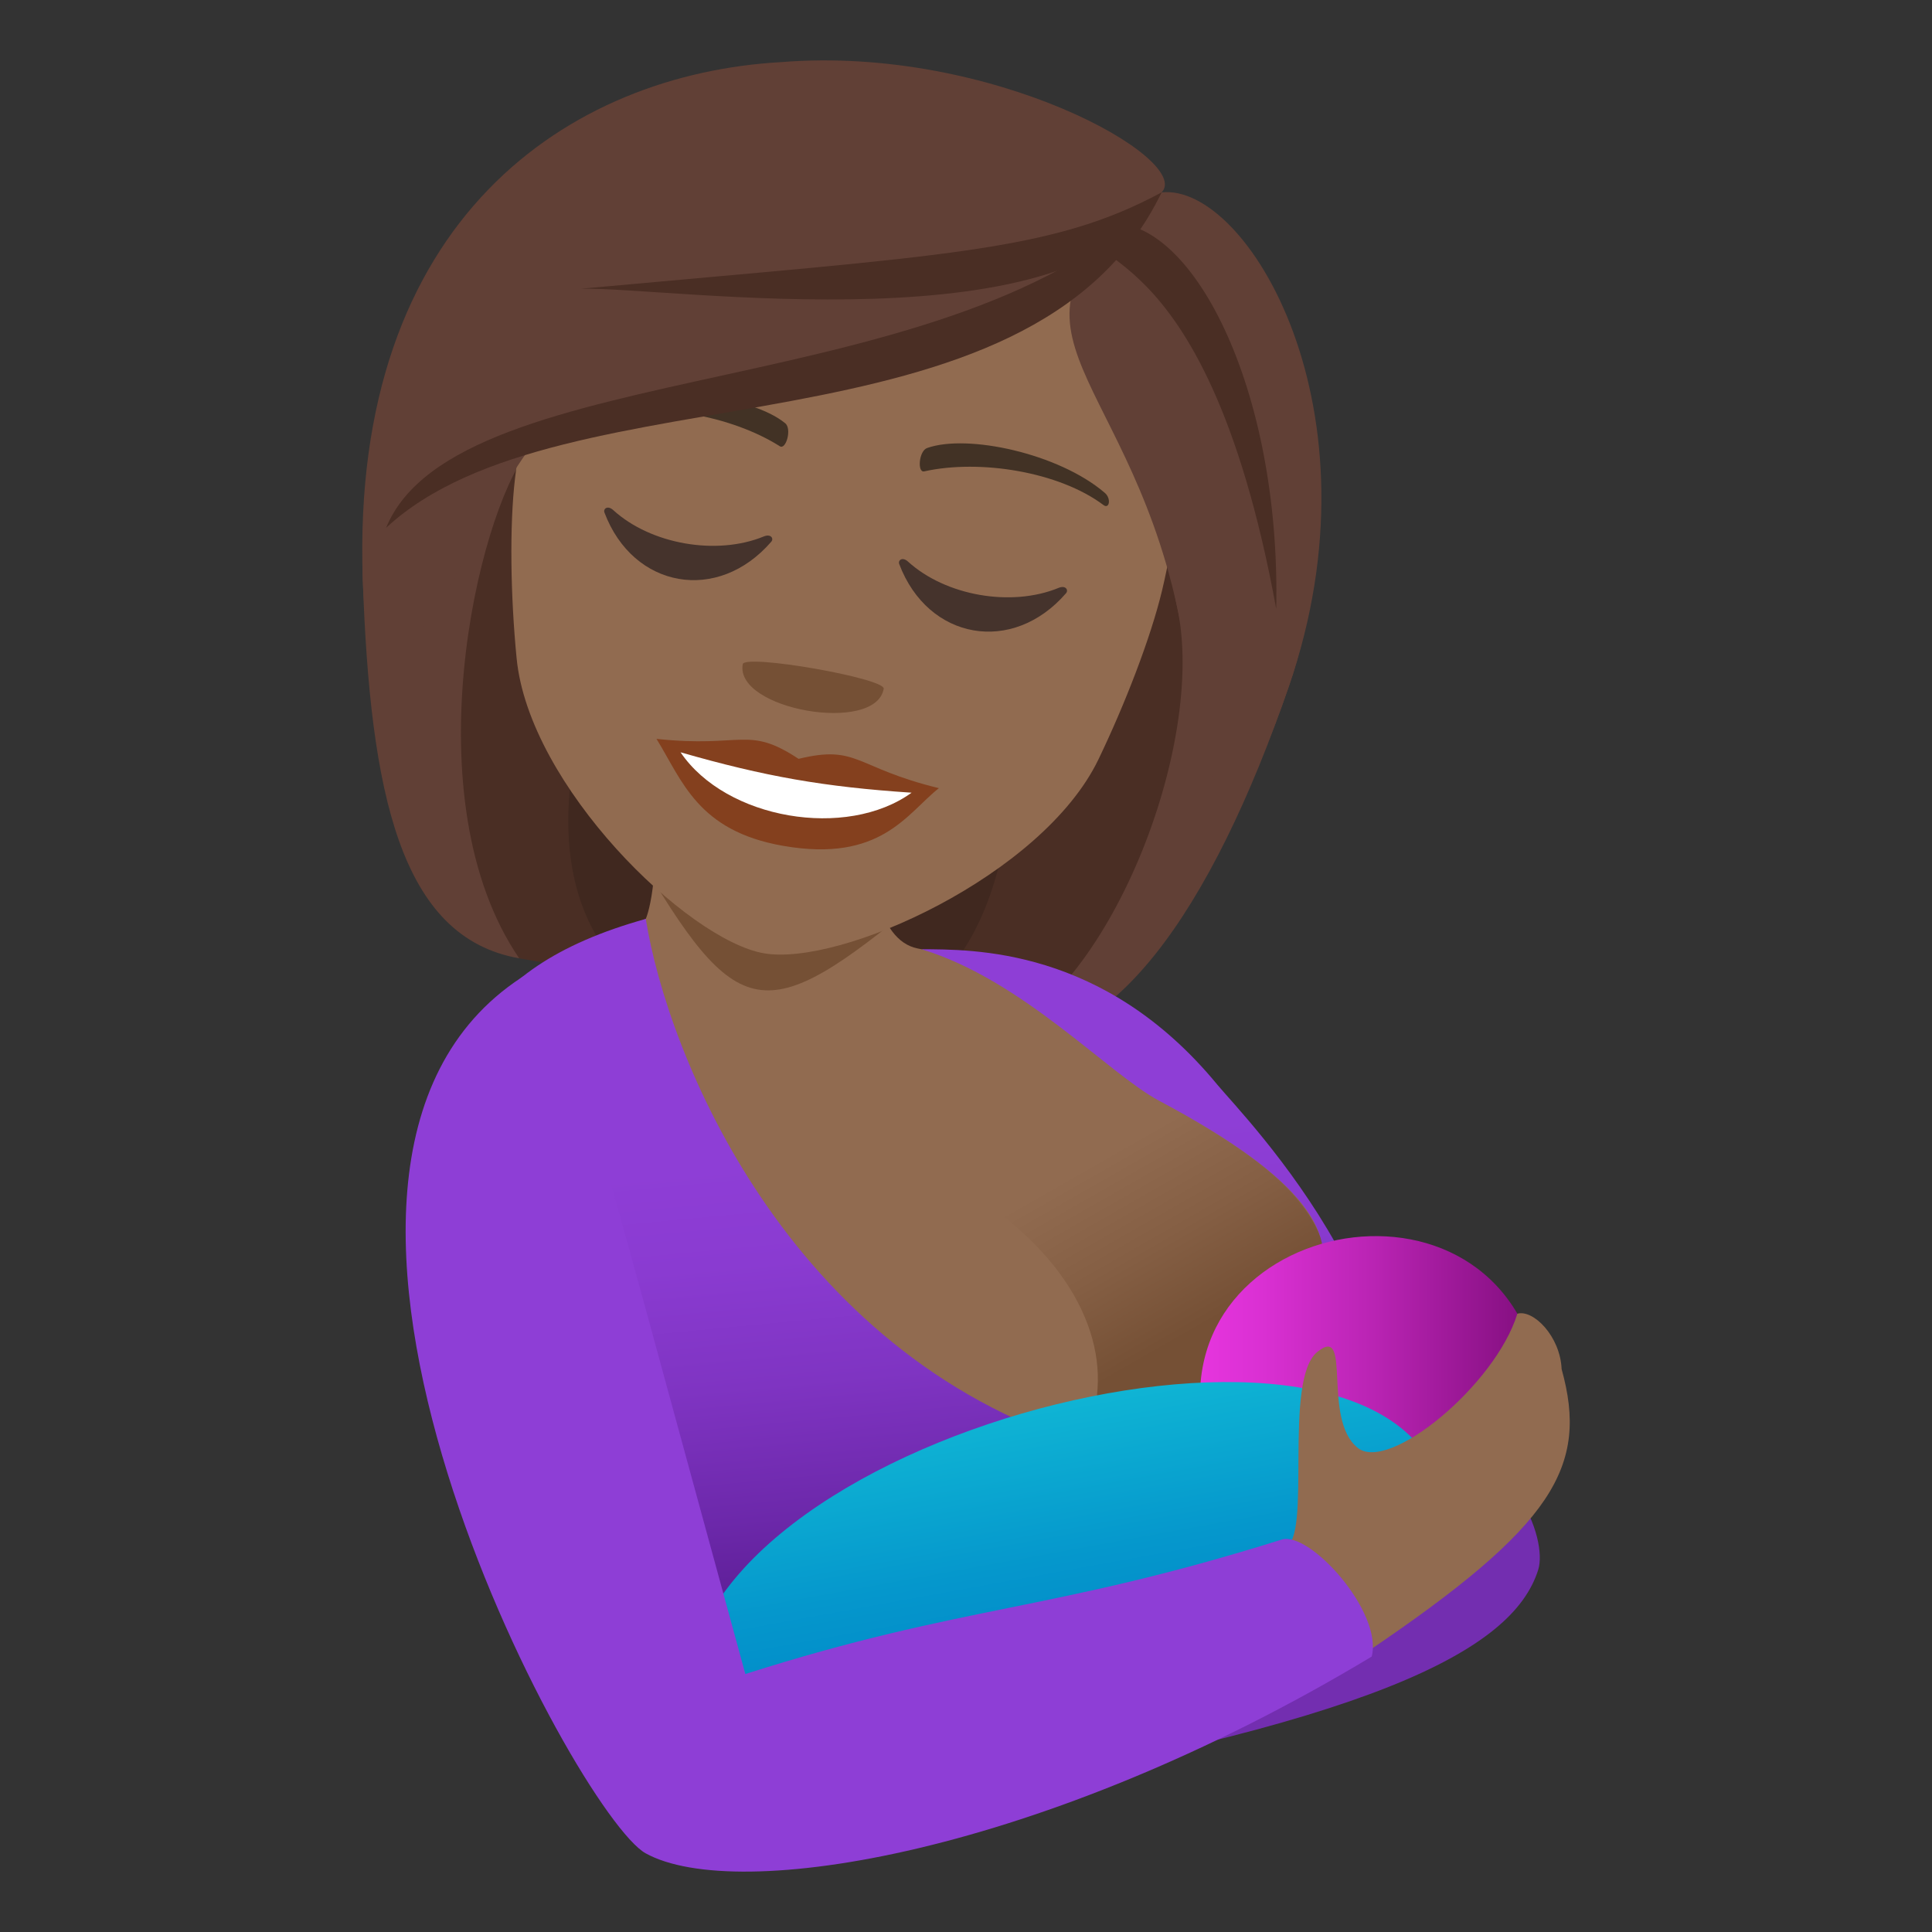 <svg enable-background="new 0 0 64 64" height="64" viewBox="0 0 64 64" width="64" xmlns="http://www.w3.org/2000/svg" xmlns:xlink="http://www.w3.org/1999/xlink"><rect x="0" y="0" width="64" height="64" fill="#333333" stroke="none"/><linearGradient id="a" gradientUnits="userSpaceOnUse" x1="39.683" x2="36.446" y1="44.019" y2="38.354"><stop offset="0" stop-color="#755035"/><stop offset=".492" stop-color="#855f44"/><stop offset="1" stop-color="#916b50"/></linearGradient><linearGradient id="b" gradientUnits="userSpaceOnUse" x1="31.485" x2="30.11" y1="52.583" y2="37.999"><stop offset="0" stop-color="#5d1e96"/><stop offset=".193" stop-color="#6c28aa"/><stop offset=".494" stop-color="#7f34c2"/><stop offset=".771" stop-color="#8a3bd1"/><stop offset="1" stop-color="#8e3ed6"/></linearGradient><linearGradient id="c" gradientUnits="userSpaceOnUse" x1="39.752" x2="51.13" y1="45.65" y2="45.65"><stop offset="0" stop-color="#e635de"/><stop offset=".178" stop-color="#da30d3"/><stop offset=".499" stop-color="#ba24b4"/><stop offset=".925" stop-color="#871083"/><stop offset="1" stop-color="#7d0c7a"/></linearGradient><linearGradient id="d" gradientUnits="userSpaceOnUse" x1="35.76" x2="34.291" y1="54.682" y2="46.62"><stop offset="0" stop-color="#018bc9"/><stop offset=".376" stop-color="#0597cc"/><stop offset="1" stop-color="#0fb4d4"/></linearGradient><path d="m20.827 8.132c-9.936 23.045-9.324 22.621 2.582 24.697-5.775-5.715 10.283-22.791-2.582-24.697z" fill="#40281f"/><path d="m18.854 7.405c-7.377 17.539-4.648 22.848-1.656 24.34l3.621.633c-7.422-7.393 9.092-23.416-1.965-24.973z" fill="#4a2e24"/><path d="m37.472 11.032c1.375 25.025.947 24.418-10.957 22.34 6.713-2.603-1.786-24.898 10.957-22.34z" fill="#40281f"/><path d="m39.579 11.021c3.078 17.662-4.129 23.115-6.852 23.436l-3.623-.633c9.45-3.95-.453-25.083 10.475-22.803z" fill="#4a2e24"/><path d="m38.995 20.116c.994 4.533-2.279 12.895-6.268 14.34 4.008.699 7.436-4.363 9.967-11.717 3.174-9.181-5.47-10.699-3.699-2.623z" fill="#614036"/><path d="m12.017 19.192c.244 7.076 1.242 11.865 5.182 12.553-3.586-5.26-1.385-14.658.289-16.801 7.019-2.636-5.887-7.72-5.471 4.248z" fill="#614036"/><path d="m30.249 59.657c15.232-2.551 19.855-4.963 20.705-7.652.66-2.078-4.639-12.527-20.705 7.652z" fill="#732eb0"/><path d="m21.614 25.765c.311 3.541-.223 4.676-.223 4.676-2.795 1.008 6.164 18.09 19.287 20.174 10.775-6.238-2.324-16.129-3.318-16.988-1.654-1.426-3.793-1.555-6.967-2.209-1.33-.271-1.754-2.549-1.727-5.652h-7.052z" fill="#916b50"/><path d="m30.835 38.769c4.182 2.143 5.787 5.07 5.502 7.455 3.416.471 6.369-.029 7.482-5.031-.693-2.223-3.74-3.773-5.803-4.953-3.437-1.552-7.761-1.575-7.181 2.529z" fill="url(#a)"/><path d="m21.392 30.44c-11.773 3.271-5.174 13.684 2.203 27.873 11.043-1.236 19.945-3.492 21.83-7.727 2.865-6.43-4.254-13.629-5.094-14.648-3.766-4.582-8.152-4.479-9.803-4.494 3.359 1.023 6.184 4.125 7.875 5.023 9.709 5.158 4.875 7.662-2.533 11.402-9.812-3.104-13.758-12.919-14.478-17.429z" fill="url(#b)"/><path d="m51.128 47.284c.158-9.055-11.707-7.588-11.369-.738 4.121 8.111 11.369.738 11.369.738z" fill="url(#c)"/><path d="m47.878 50.542c.162-9.057-23.189-3.877-25.004 4.6 4.119 8.109 25.004-4.6 25.004-4.6z" fill="url(#d)"/><path d="m51.731 45.354c-.047-1.094-.941-1.984-1.467-1.836-.721 2.357-4.256 5.273-5.287 4.445-1.199-.959-.168-4.129-1.338-3.18-1.158.938-.152 6.188-1.076 6.479-1.137 1.041 2.078 3.559 2.693 3.479 6.227-4.201 7.372-6.154 6.475-9.387z" fill="#916b50"/><path d="m42.458 51.001c-7.717 2.416-10.469 2.133-17.768 4.453-5.41-19.738-6.307-23.799-7.422-23.068-9.701 6.363 1.807 27.73 4.121 29.008 2.994 1.656 13.127.055 24.051-6.518.375-1.479-2.058-4.164-2.982-3.875z" fill="#8e3ed6"/><path d="m21.048 28.171c3.391 5.795 4.254 5.941 9.438 1.645z" fill="#755035"/><path d="m30.251 3.821c-7.537-1.314-12.25 4.121-13.189 12.016-.189 1.588-.148 3.932.051 5.963.408 4.234 5.654 9.336 8.191 9.779 2.543.443 9.225-2.576 11.08-6.416.887-1.842 1.732-4.031 2.107-5.586 1.844-7.736-.703-14.439-8.24-15.756z" fill="#916b50"/><path d="m26.454 25.138c-1.691-1.117-1.844-.354-4.707-.662.854 1.381 1.361 3.049 4.193 3.543 3.248.568 4.104-1.078 5.162-1.91-2.798-.682-2.677-1.45-4.648-.971z" fill="#84401e"/><path d="m22.544 24.921c1.508 2.225 5.498 2.896 7.654 1.338-2.898-.192-4.857-.535-7.654-1.338z" fill="#fff"/><path d="m36.589 16.319c-1.521-1.299-4.543-1.951-5.873-1.479-.277.088-.338.828-.1.775 1.844-.41 4.469.012 5.938 1.115.197.148.267-.223.035-.411z" fill="#423225"/><path d="m19.978 13.421c1.875-.707 4.941-.299 6.031.598.229.178.031.893-.176.764-1.592-1.01-4.205-1.504-5.963-.961-.238.068-.178-.305.108-.401z" fill="#423225"/><path d="m29.274 22.817c-.268 1.508-4.939.693-4.67-.814.063-.35 4.733.467 4.67.814z" fill="#755035"/><path d="m38.478 6.374c-6.242 4.438-1.254 5.666.518 13.742.994 4.533 1.168 9.977 3.699 2.623 3.173-9.181-1.393-16.683-4.217-16.365z" fill="#614036"/><path d="m25.872 2.058c-6.982.392-14.271 5.166-13.855 17.134.244 7.076 3.797-2.105 5.471-4.248 7.02-2.637 18.396-3.576 20.99-8.57 1.054-1.072-5.59-4.885-12.606-4.316z" fill="#614036"/><g fill="#4a2e24"><path d="m19.239 9.565c2.939-.074 16.539 2.023 19.238-3.191-3.654 1.969-7.093 2.08-19.238 3.191z"/><path d="m12.79 17.485c5.873-5.455 21.326-2.043 25.688-11.111-6.598 7.1-23.315 5.297-25.688 11.111z"/><path d="m36.683 7.407c-1.57 1.705 3.193-.365 5.594 12.764.152-7.404-2.852-13.043-5.594-12.764z"/></g><path d="m25.298 17.772c-1.559.639-3.736.26-4.98-.871-.188-.174-.342-.049-.295.078.953 2.523 3.76 3.012 5.527.965.09-.103-.012-.273-.252-.172z" fill="#45332c"/><path d="m35.063 19.476c-1.559.641-3.734.262-4.98-.869-.189-.176-.342-.049-.295.078.953 2.521 3.76 3.012 5.527.965.088-.104-.013-.274-.252-.174z" fill="#45332c"/></svg>